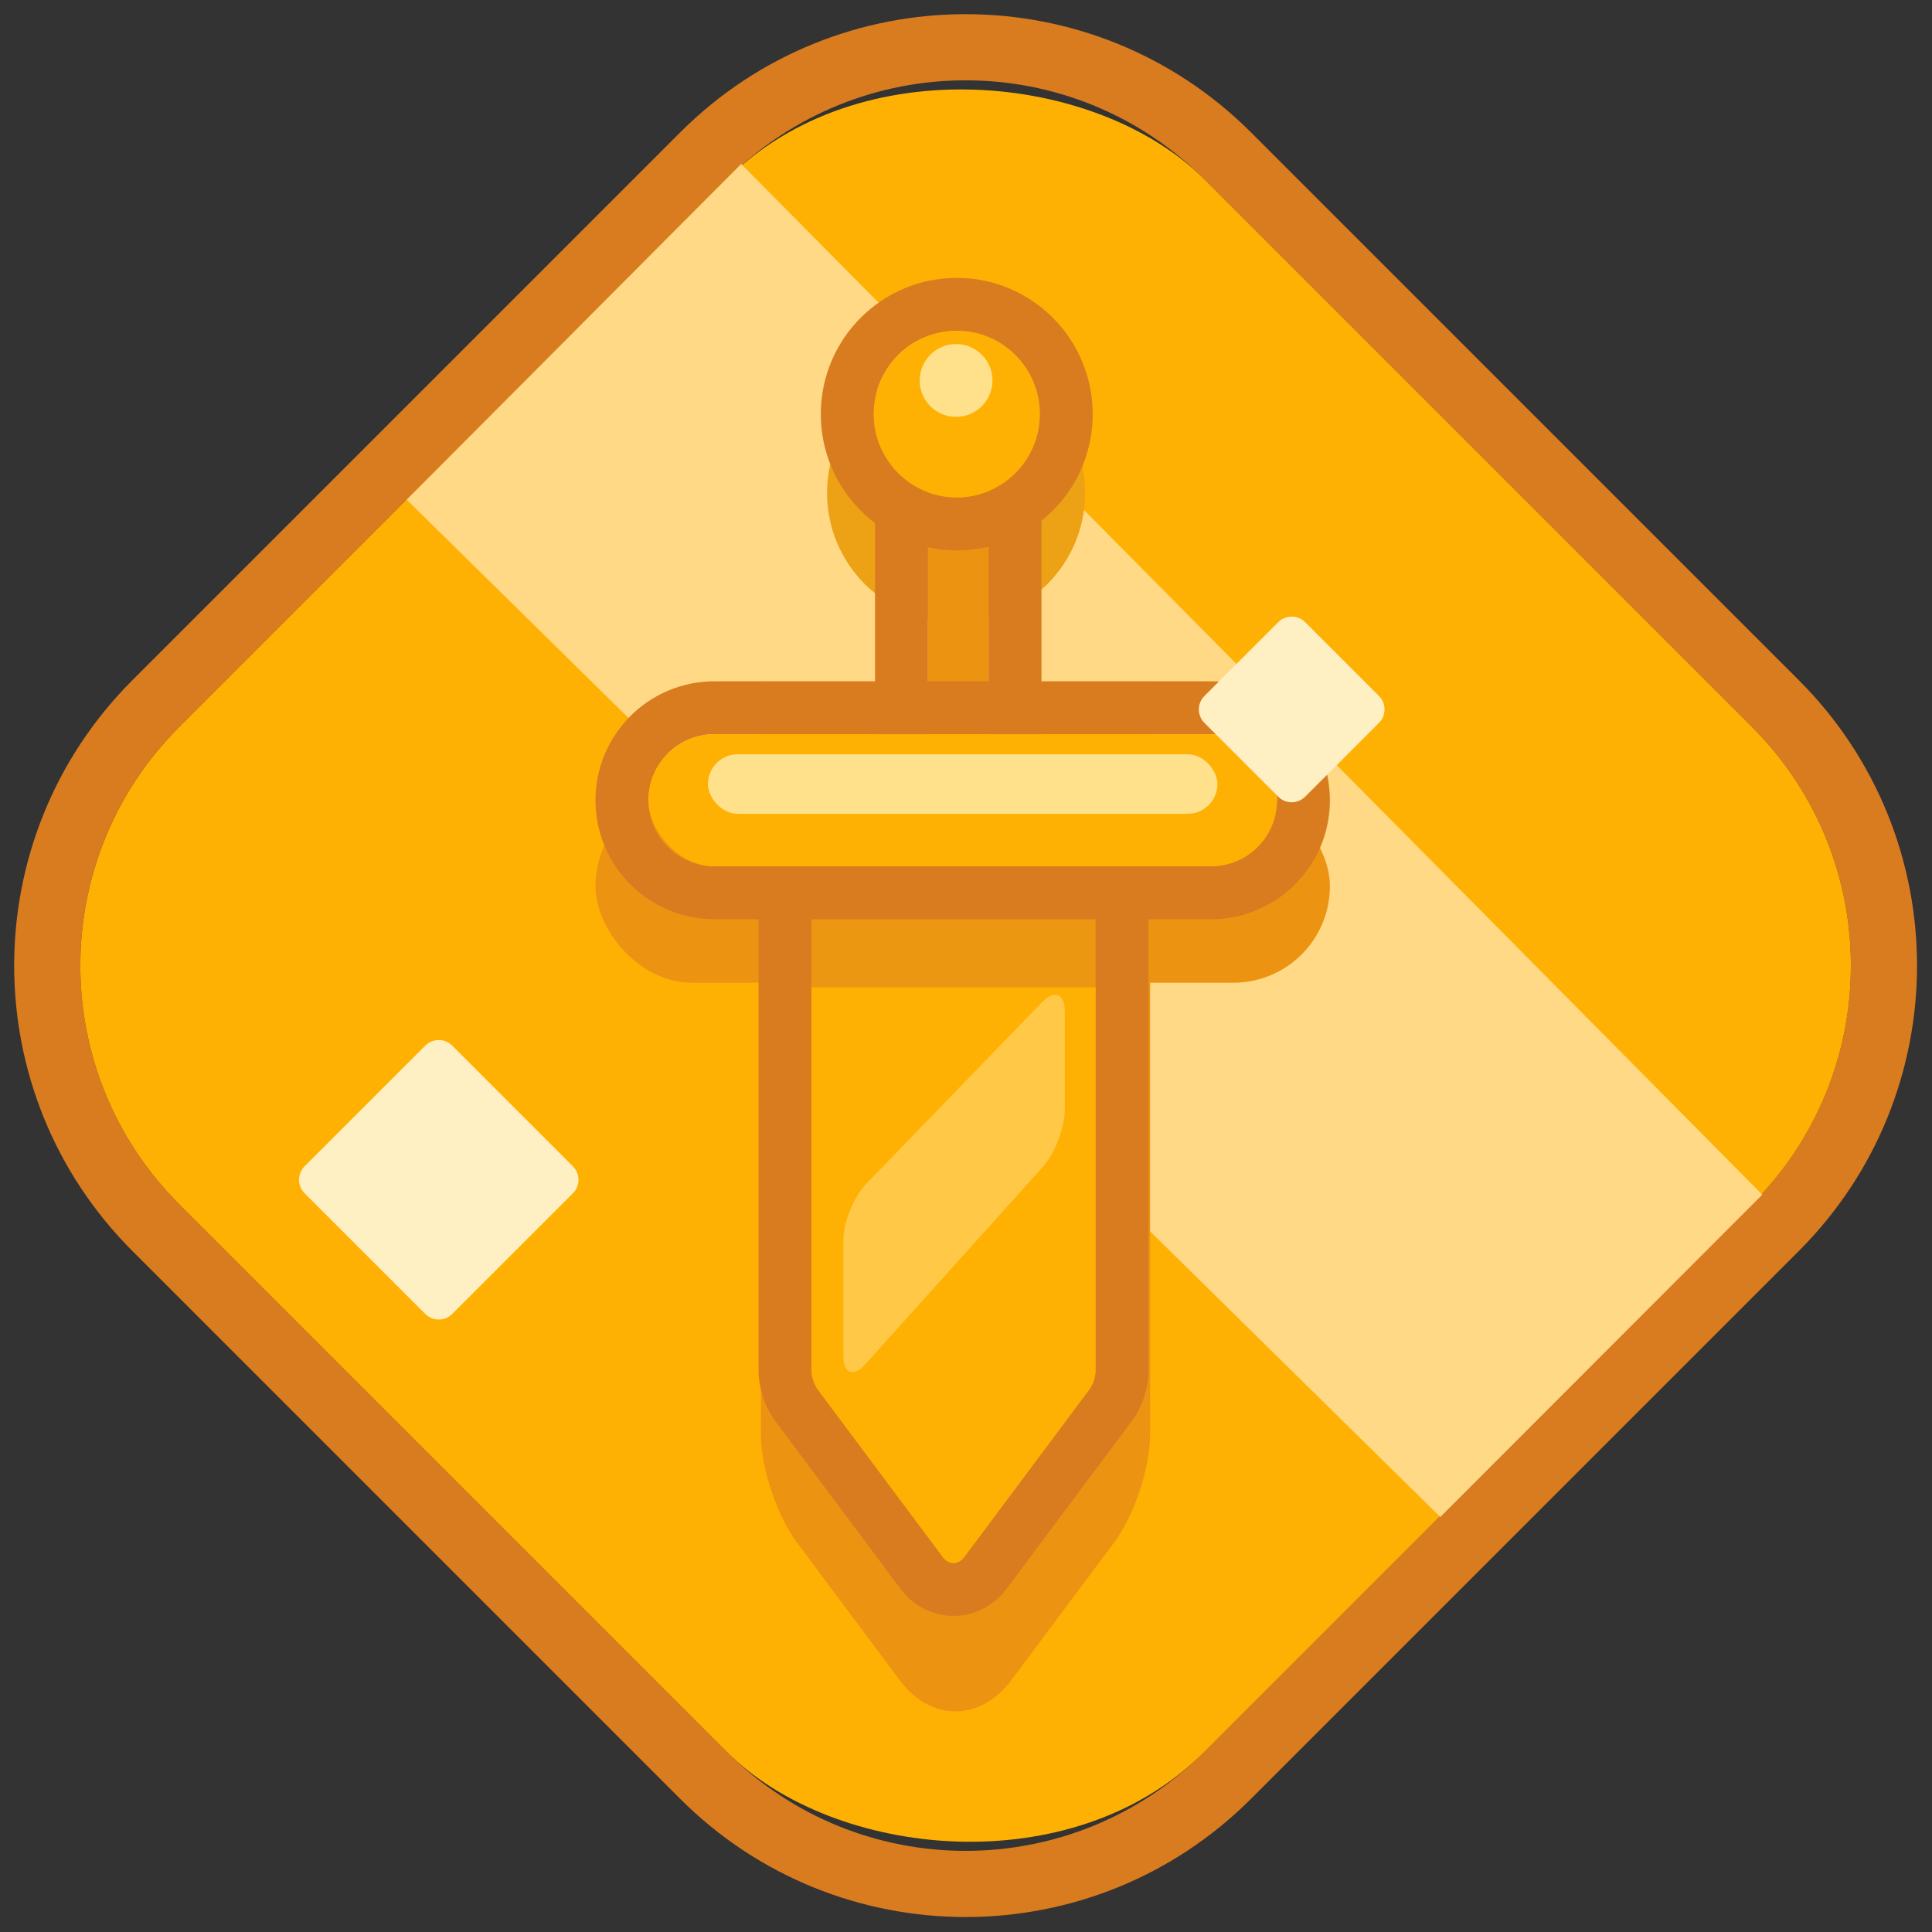 <?xml version="1.0" encoding="UTF-8"?><svg width="73px" height="73px" viewBox="0 0 73 73" version="1.1" xmlns="http://www.w3.org/2000/svg" xmlns:xlink="http://www.w3.org/1999/xlink"><rect x="0" y="0" width="73" height="73" fill="#333333" stroke="none"/><title>achievement_completion_3</title><desc>Created with Sketch.</desc><defs/><g id="Page-1" stroke="none" stroke-width="1" fill="none" fill-rule="evenodd"><g id="gold" transform="translate(-28, -169)"><g id="achievement_completion_3" transform="translate(25, 166)"><g id="bg"><path d="M9.77,48.501 L30.468,69.199 C35.449,74.18 43.521,74.179 48.501,69.199 L69.199,48.501 C74.18,43.52 74.179,35.448 69.199,30.468 L48.501,9.77 C43.52,4.789 35.448,4.791 30.468,9.77 L9.77,30.468 C4.789,35.449 4.791,43.521 9.77,48.501 Z M8.003,50.269 C2.046,44.312 2.046,34.657 8.003,28.7 L28.7,8.003 C34.657,2.046 44.312,2.046 50.269,8.003 L70.967,28.7 C76.923,34.657 76.924,44.312 70.967,50.269 L50.269,70.967 C44.312,76.923 34.657,76.924 28.7,70.967 L8.003,50.269 Z" id="Mask" fill="#D97C1F" fill-rule="nonzero"/><rect id="Mask-Copy" fill="#FFB103" transform="translate(39.485, 39.485) rotate(-45) translate(-39.485, -39.485)" x="12.098" y="12.098" width="54.774" height="54.774" rx="12.75"/><polygon id="Rectangle-12" fill="#FFD986" transform="translate(44.06, 34.911) rotate(-45) translate(-44.06, -34.911)" points="53.012 7.496 52.756 62.316 35.542 62.325 35.107 7.528"/></g><g id="sword" transform="translate(25, 13)"><path d="M6.75,26.213 C6.75,24.966 7.352,23.149 8.099,22.149 L12.006,16.915 C13.164,15.364 15.042,15.364 16.201,16.915 L20.109,22.149 C20.854,23.146 21.458,24.959 21.458,26.213 L21.458,54.665 L6.75,54.665 L6.75,26.213 Z" id="Rectangle-5-Copy-2" fill="#ED9312" transform="translate(14.104, 35.208) scale(1, -1) translate(-14.104, -35.208)"/><rect id="Rectangle-10" fill="#ED9312" x="0.5" y="19.835" width="27.75" height="7.297" rx="3.648"/><circle id="Oval-9" fill="#EDA115" cx="14.125" cy="8.625" r="4.875"/><circle id="Oval-7" stroke="#979797" stroke-width="0.5" fill="#FFDDDD" cx="14.5" cy="5.25" r="1.75"/><path d="M8.662,41.802 C8.662,42.014 8.764,42.323 8.892,42.495 L13.625,48.834 C13.847,49.132 14.21,49.131 14.432,48.834 L19.165,42.495 C19.293,42.324 19.396,42.012 19.396,41.802 L19.396,19.772 L8.662,19.772 L8.662,41.802 Z M6.662,41.802 L6.662,17.772 L21.396,17.772 L21.396,41.802 C21.396,42.444 21.153,43.176 20.768,43.692 L16.034,50.031 C15.013,51.398 13.045,51.4 12.022,50.03 L7.29,43.691 C6.904,43.175 6.662,42.446 6.662,41.802 Z" id="Boarder" fill="#D97C1F" fill-rule="nonzero"/><path d="M8.662,27.032 C8.662,26.817 8.764,26.506 8.892,26.334 L13.625,19.995 C13.847,19.697 14.207,19.694 14.432,19.995 L19.165,26.334 C19.293,26.505 19.396,26.811 19.396,27.032 L19.396,49.057 L8.662,49.057 L8.662,27.032 Z" id="Mask-Copy-2" fill="#FFB103" transform="translate(14.029, 34.415) scale(1, -1) translate(-14.029, -34.415)"/><path d="M9.867,41.221 C9.867,41.91 10.242,42.051 10.703,41.539 L17.396,34.097 C17.858,33.583 18.233,32.606 18.233,31.914 L18.233,28.23 C18.233,27.539 17.843,27.381 17.365,27.875 L10.734,34.726 C10.255,35.222 9.867,36.183 9.867,36.871 L9.867,41.221 Z" id="Rectangle-23" fill="#FFE18B" opacity="0.5"/><rect id="Rectangle-22" fill="#D97C1F" opacity="0.486" transform="translate(14.206, 24.654) scale(1, -1) translate(-14.206, -24.654)" x="8.162" y="22" width="12.088" height="5.307"/><path d="M13.063,19.447 L15.351,19.447 L15.351,8.374 C15.351,7.742 14.837,7.23 14.207,7.23 C13.575,7.23 13.063,7.743 13.063,8.374 L13.063,19.447 Z M17.351,21.447 L11.063,21.447 L11.063,8.374 C11.063,6.639 12.471,5.23 14.207,5.23 C15.942,5.23 17.351,6.638 17.351,8.374 L17.351,21.447 Z" id="Rectangle-7" fill="#D97C1F" fill-rule="nonzero"/><path d="M13.063,7.23 L15.351,7.23 L15.351,18.297 C15.351,18.932 14.843,19.447 14.207,19.447 L14.207,19.447 C13.575,19.447 13.063,18.937 13.063,18.297 L13.063,7.23 Z" id="Rectangle-7-Copy" fill="#ED9312" transform="translate(14.207, 13.338) scale(1, -1) translate(-14.207, -13.338)"/><path d="M2.5,20.238 C2.5,21.617 3.618,22.734 4.997,22.734 L23.753,22.734 C25.132,22.734 26.25,21.616 26.25,20.238 C26.25,18.859 25.132,17.742 23.753,17.742 L4.997,17.742 C3.618,17.742 2.5,18.859 2.5,20.238 Z M0.5,20.238 C0.5,17.754 2.513,15.742 4.997,15.742 L23.753,15.742 C26.237,15.742 28.25,17.754 28.25,20.238 C28.25,22.721 26.237,24.734 23.753,24.734 L4.997,24.734 C2.513,24.734 0.5,22.721 0.5,20.238 Z" id="Rectangle-10" fill="#D97C1F" fill-rule="nonzero"/><rect id="Rectangle-10-Copy" fill="#FFB103" x="2.5" y="17.742" width="23.75" height="4.992" rx="2.496"/><rect id="Rectangle-21" fill="#FFE18B" x="4.75" y="18.5" width="19.25" height="2.25" rx="1.125"/><path d="M14.151,8.797 C15.883,8.797 17.288,7.387 17.288,5.648 C17.288,3.91 15.883,2.5 14.151,2.5 C12.419,2.5 11.014,3.91 11.014,5.648 C11.014,7.387 12.419,8.797 14.151,8.797 Z M14.151,10.797 C11.312,10.797 9.014,8.49 9.014,5.648 C9.014,2.807 11.312,0.5 14.151,0.5 C16.99,0.5 19.288,2.807 19.288,5.648 C19.288,8.49 16.99,10.797 14.151,10.797 Z" id="Oval-2" fill="#D97C1F" fill-rule="nonzero"/><ellipse id="Oval-2-Copy" fill="#FFB103" cx="14.151" cy="5.648" rx="3.137" ry="3.148"/><circle id="Oval-8" fill="#FFE18B" cx="14.125" cy="4.375" r="1.375"/></g><g id="sparkle" transform="translate(14, 26)" fill="#FFF0C4"><path d="M2.354,17.634 L8.802,17.634 L8.802,17.634 C9.2,17.634 9.522,17.956 9.522,18.354 L9.522,24.802 L9.522,24.802 C9.522,25.2 9.2,25.522 8.802,25.522 L2.354,25.522 L2.354,25.522 C1.956,25.522 1.634,25.2 1.634,24.802 L1.634,18.354 L1.634,18.354 C1.634,17.956 1.956,17.634 2.354,17.634 Z" id="Rectangle-2-Copy-5" transform="translate(5.578, 21.578) rotate(-315) translate(-5.578, -21.578)"/><path d="M35.835,1.115 L39.777,1.115 L39.777,1.115 C40.174,1.115 40.497,1.437 40.497,1.835 L40.497,5.777 L40.497,5.777 C40.497,6.174 40.174,6.497 39.777,6.497 L35.835,6.497 L35.835,6.497 C35.437,6.497 35.115,6.174 35.115,5.777 L35.115,1.835 L35.115,1.835 C35.115,1.437 35.437,1.115 35.835,1.115 Z" id="Rectangle-2-Copy-6" transform="translate(37.806, 3.806) rotate(-315) translate(-37.806, -3.806)"/></g></g></g></g></svg>